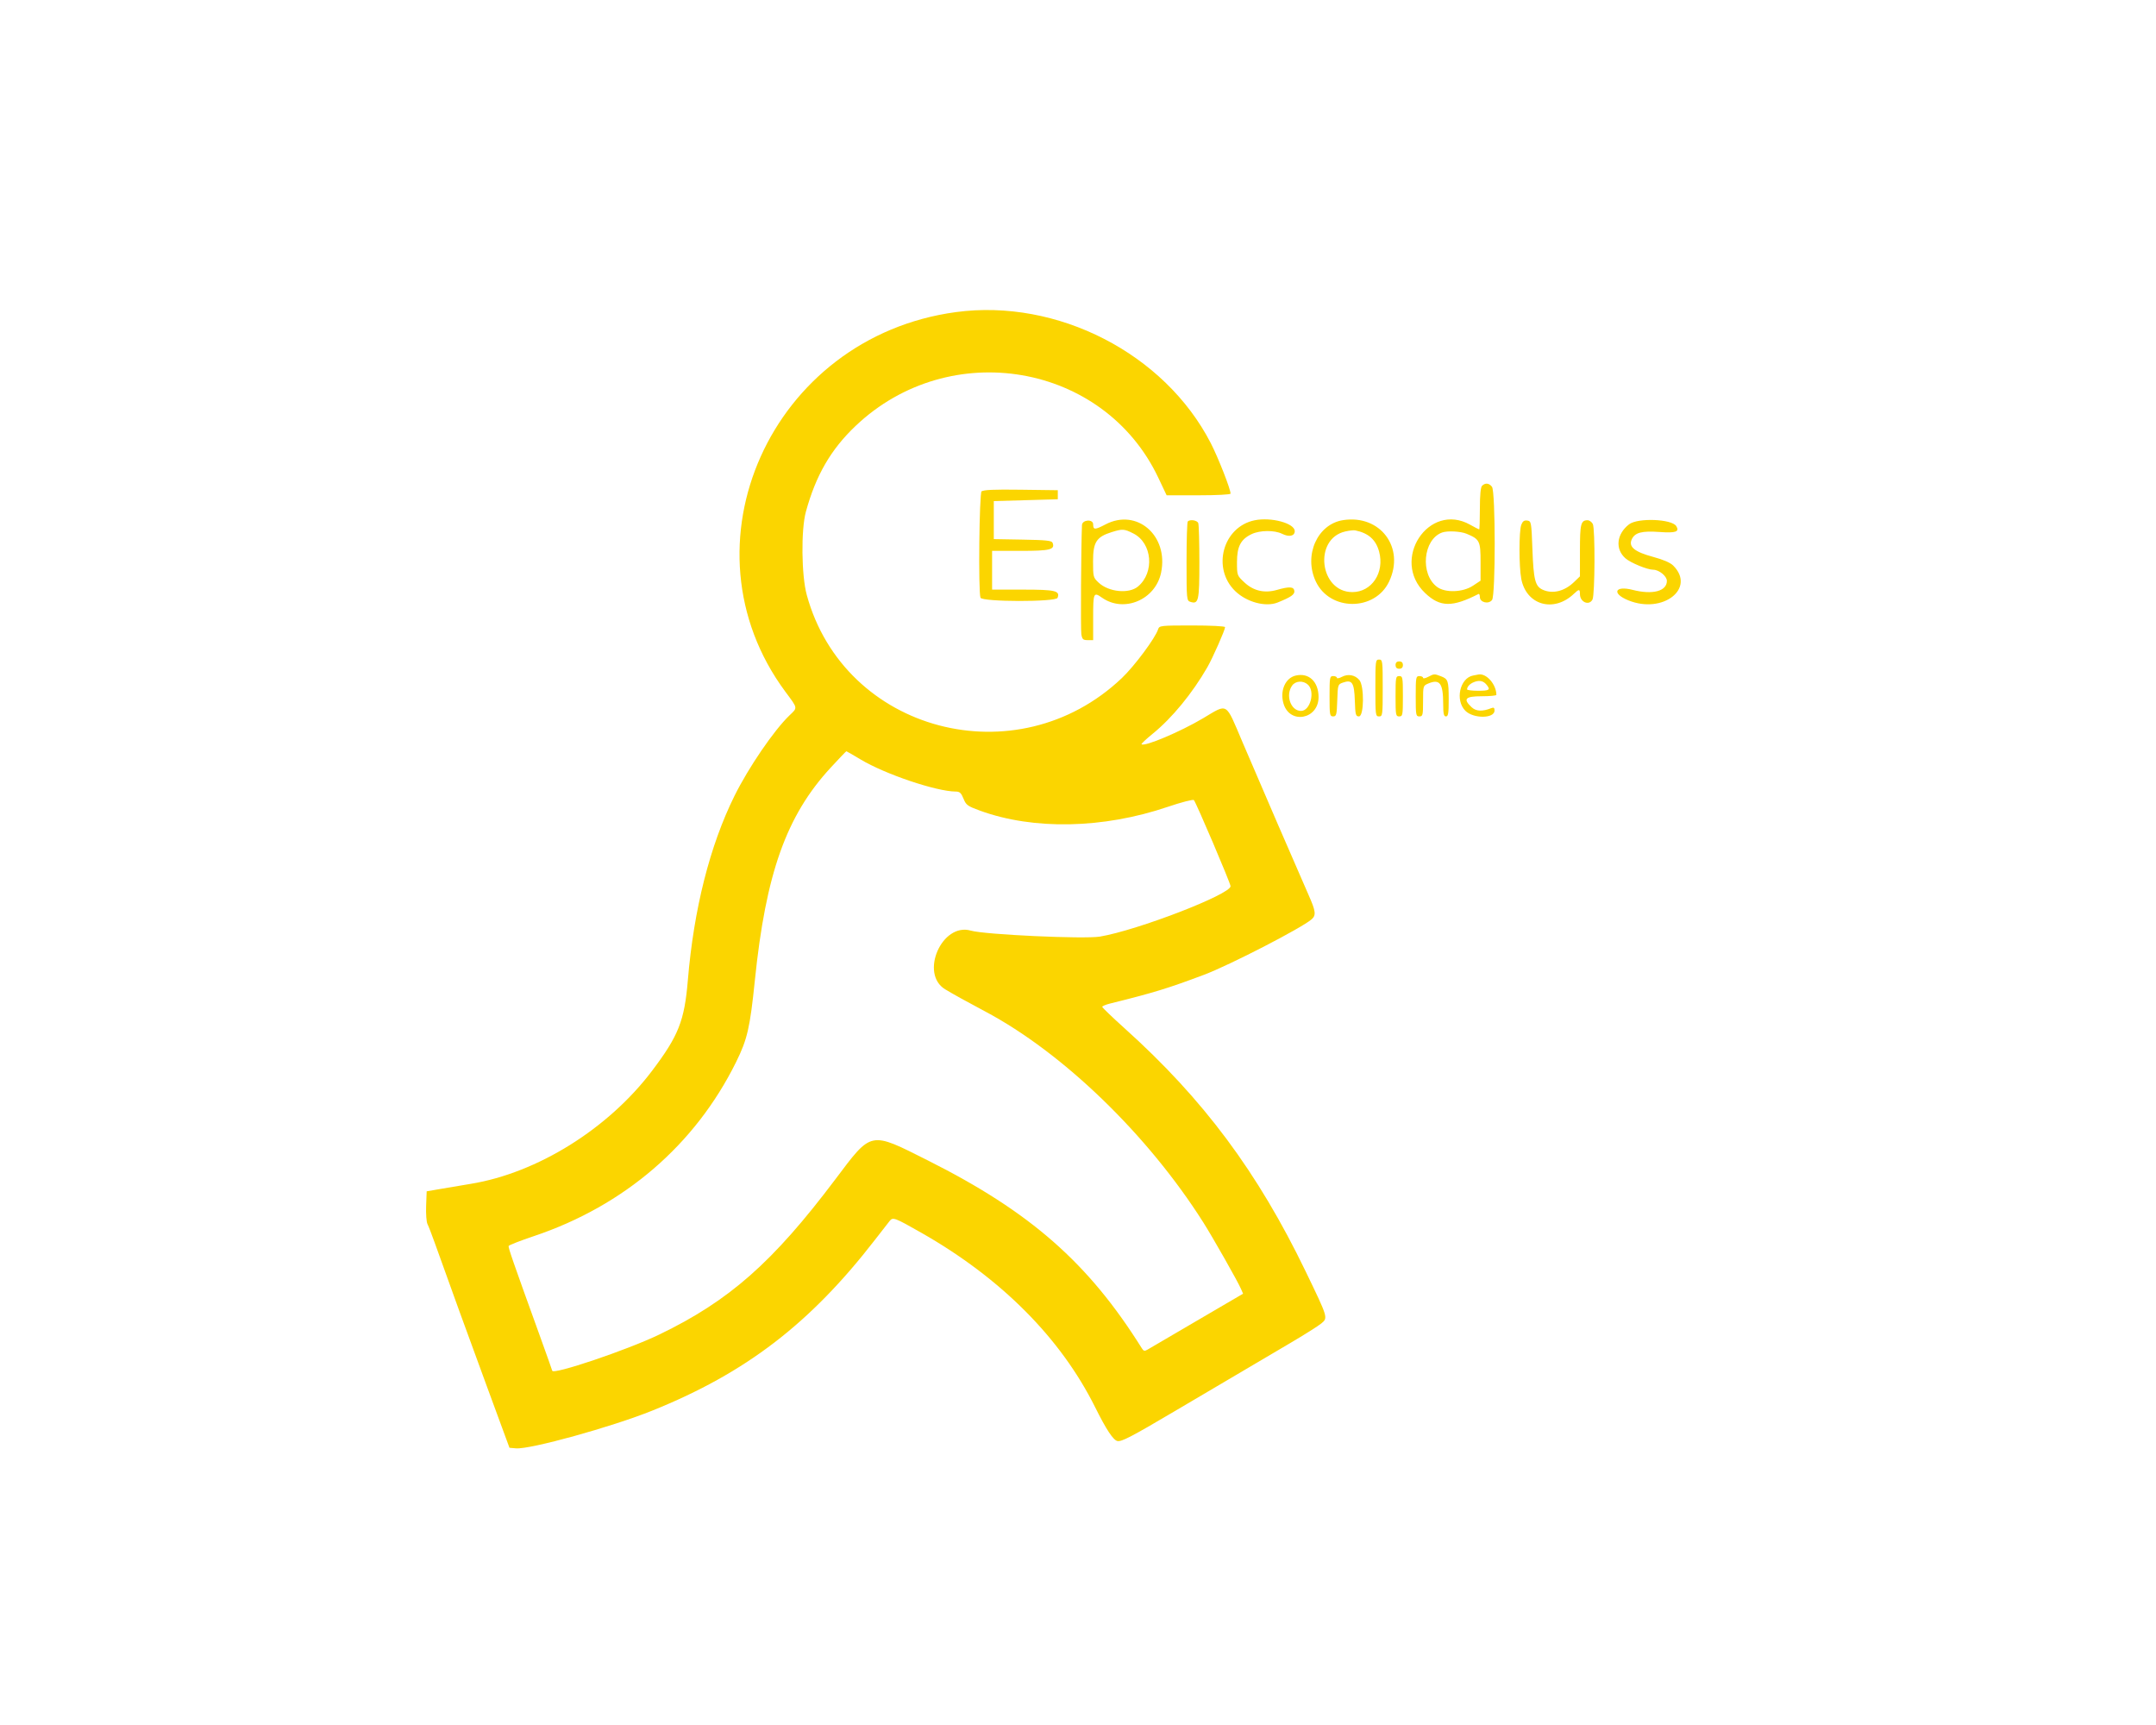 <?xml version="1.0" encoding="utf-8"?>
<!-- Generator: Adobe Illustrator 28.0.0, SVG Export Plug-In . SVG Version: 6.00 Build 0)  -->
<svg version="1.1" id="Layer_1" xmlns="http://www.w3.org/2000/svg" xmlns:xlink="http://www.w3.org/1999/xlink" x="0px" y="0px"
	 viewBox="0 0 1280 1024" style="enable-background:new 0 0 1280 1024;" xml:space="preserve">
<style type="text/css">
	.st0{fill-rule:evenodd;clip-rule:evenodd;fill:#FBD500;}
</style>
<g>
	<path class="st0" d="M567.53,185.27C457.7,200.09,402.04,324,466.29,410.65c7.48,10.08,7.34,9.3,2.42,14.02
		c-9.22,8.84-24.36,31.01-32.7,47.87c-14.6,29.53-24.11,67.14-27.64,109.35c-2.01,24.08-5.53,32.99-21.28,53.81
		c-25.98,34.35-67.97,60.54-107.5,67.04c-5.48,0.9-13.63,2.27-18.12,3.05l-8.16,1.41l-0.32,8.62c-0.18,4.74,0.18,9.6,0.8,10.81
		c0.62,1.21,2.52,6.12,4.23,10.91c9.8,27.42,19.11,53.05,31.03,85.44l13.42,36.46l3.88,0.33c8.37,0.71,56.74-12.67,80.84-22.37
		C442.82,815,481,785.72,519.51,735.92c3.84-4.97,7.75-9.98,8.68-11.14c1.94-2.4,2.88-2.04,18.98,7.12
		c47.23,26.9,82.56,62.4,103.02,103.49c6.63,13.33,10.76,19.56,13.26,20.05c2.45,0.47,8.48-2.67,33.93-17.71
		c32.74-19.35,52.16-30.8,68.57-40.43c8.38-4.92,16.7-10.17,18.49-11.66c4.04-3.38,4.1-3.18-9.25-30.83
		c-28.52-59.06-60.71-102.29-107.47-144.33c-7.33-6.59-13.33-12.35-13.33-12.8c0-0.44,2.08-1.32,4.63-1.95
		c25.93-6.43,34.27-8.99,55.78-17.07c15.18-5.7,58.1-27.83,63.94-32.97c2.71-2.38,2.4-4.85-1.78-14.26
		c-5.25-11.82-30.58-70.39-39.36-91.02c-10.22-24.02-8.38-22.92-23.37-14.02c-13.56,8.05-34.86,17.04-36.5,15.4
		c-0.26-0.26,2.74-3.07,6.66-6.26c11.43-9.27,23.51-23.98,32.41-39.45c3.16-5.49,10.52-22.15,10.52-23.8c0-0.56-8.5-0.99-19.52-0.99
		c-18.77,0-19.54,0.09-20.23,2.25c-1.64,5.18-14.03,21.85-21.54,28.98c-62.29,59.17-164.79,32.12-187.06-49.35
		c-3.17-11.59-3.46-38.66-0.53-49.36c5.92-21.63,14.83-37.02,29.54-50.99c55.88-53.08,147.41-37.41,179.7,30.77l4.94,10.43h18.98
		c10.83,0,18.98-0.43,18.98-1c0-2.68-7.31-21.31-11.74-29.93C691.46,209.87,627.8,177.14,567.53,185.27 M879.9,288.36
		c-0.86,0.86-1.31,5.49-1.31,13.61c0,6.76-0.18,12.3-0.41,12.3c-0.22,0-2.67-1.26-5.43-2.81c-24.56-13.73-47.34,20.95-26.67,40.59
		c8.86,8.42,16.08,8.54,31.69,0.56c0.45-0.23,0.82,0.59,0.82,1.83c0,3.21,5.24,4.43,7.24,1.7c2.11-2.89,2.07-64.37-0.05-67.16
		C884.11,286.74,881.76,286.5,879.9,288.36 M582.78,291.42c-1.4,1.4-2.02,59.87-0.67,63.39c0.97,2.53,44.78,2.61,45.75,0.08
		c1.61-4.2-1.27-4.88-20.42-4.88H589v-23h17.15c17.37,0,20.32-0.76,18.76-4.79c-0.5-1.3-3.79-1.65-17.76-1.89l-17.14-0.3v-22.57
		l19-0.54l19-0.54V291l-22.09-0.29c-16.04-0.22-22.15,0.06-23.13,1.03 M656.27,311.33c-6.25,3.28-7.27,3.27-7.27-0.08
		c0-3.24-6.49-2.79-6.64,0.45c-0.54,12.21-0.83,62.01-0.38,64.76c0.51,3.06,1.02,3.54,3.8,3.54H649v-13.61
		c0-14.56,0.25-15.11,5.27-11.58c13.03,9.14,31.73,1.22,35.06-14.86C693.91,317.94,674.93,301.51,656.27,311.33 M744.83,308.86
		c-18.82,3.9-25.53,28.45-11.49,42.03c6.81,6.59,18.13,9.62,25.21,6.76c8.01-3.24,10.2-4.77,9.89-6.93
		c-0.36-2.5-3.01-2.64-10.36-0.53c-7.28,2.09-13.88,0.59-19.2-4.38c-4.47-4.17-4.49-4.22-4.49-12.16c0-9.25,2.25-13.54,8.71-16.6
		c4.92-2.34,13.59-2.41,18.1-0.16c4.12,2.06,7.48,1.34,7.48-1.59C768.66,310.61,754.65,306.82,744.83,308.86 M797.34,308.77
		c-15.27,2.39-23.48,20.92-16.14,36.44c8.38,17.72,35.13,17.72,43.51,0C834.25,325.03,819.44,305.31,797.34,308.77 M705.17,309.54
		c-0.4,0.4-0.73,11.14-0.73,23.87c0,22.37,0.08,23.17,2.23,23.85c4.93,1.57,5.39-0.43,5.39-23.46c0-11.85-0.3-22.32-0.66-23.27
		C710.75,308.83,706.56,308.16,705.17,309.54 M903.17,311.54c-1.4,3.69-1.41,24.68-0.01,32.05c2.97,15.65,19.31,20.3,31.26,8.89
		c3.05-2.91,3.58-2.88,3.58,0.21c0,4.74,5.42,7.08,7.45,3.21c1.47-2.79,1.62-42.18,0.18-44.87c-0.65-1.21-2.04-2.2-3.1-2.2
		c-3.99,0-4.53,2.14-4.53,17.96v15.35l-3.54,3.41c-5.67,5.47-12.74,7.19-18.6,4.51c-4.43-2.02-5.4-5.83-6.07-23.83
		c-0.61-16.44-0.69-16.88-3.08-17.22C904.9,308.76,903.98,309.42,903.17,311.54 M967.18,311.24c-7.48,5.77-8.42,14.7-2.13,20.22
		c3.02,2.65,12.97,6.74,16.4,6.74c3.49,0,8.16,3.8,8.16,6.63c0,6.12-8.49,8.36-20.28,5.34c-10.67-2.74-12.68,2.13-2.57,6.22
		c20.43,8.28,40.2-7.07,26.61-20.66c-1.71-1.71-5.93-3.54-11.86-5.13c-11.02-2.96-14.77-6-12.78-10.37
		c1.88-4.12,5.95-5.2,16.66-4.42c9.51,0.69,11.86-0.15,9.8-3.49C992.57,308.06,972.31,307.28,967.18,311.24 M659.96,315.89
		c-9,2.81-11.02,5.96-11.02,17.18c0,9.44,0.09,9.78,3.36,12.84c5.95,5.56,17.96,6.73,23.3,2.27c9.99-8.34,8.49-25.8-2.7-31.48
		C667.38,313.91,666.49,313.86,659.96,315.89 M798.63,315.5c-18.95,4.39-15.23,35.98,4.24,35.98c11.56,0,19.24-11.61,15.9-24.01
		c-1.91-7.09-6.31-11.01-14.19-12.63C803.68,314.65,801.01,314.95,798.63,315.5 M856.14,316.12c-11.3,4.13-13.16,24.75-2.91,32.33
		c4.82,3.57,15.27,3.21,21.22-0.74l4.55-3.01v-11.17c0-12.36-0.53-13.44-8.28-16.67C867.14,315.37,859.3,314.96,856.14,316.12
		 M816.55,408.41c0,16.14,0.09,16.87,2.18,16.87s2.18-0.73,2.18-16.87c0-16.14-0.09-16.87-2.18-16.87S816.55,392.26,816.55,408.41
		 M828.53,394.8c0,1.45,0.73,2.18,2.18,2.18c1.45,0,2.18-0.73,2.18-2.18c0-1.45-0.73-2.18-2.18-2.18
		C829.25,392.63,828.53,393.35,828.53,394.8 M769.21,401.04c-6.18,1.46-9.46,9.08-7.18,16.69c3.74,12.48,20.79,9.28,20.79-3.91
		C782.81,404.61,777.04,399.19,769.21,401.04 M796.69,401.79c-1.65,0.87-2.99,1.13-2.99,0.56c0-0.56-0.98-1.02-2.18-1.02
		c-2.05,0-2.18,0.73-2.18,11.97c0,11.17,0.14,11.97,2.13,11.97c1.93,0,2.16-0.9,2.45-9.5c0.31-9.31,0.37-9.52,3.37-10.57
		c5.45-1.91,6.7-0.02,7.06,10.66c0.28,8.51,0.52,9.41,2.45,9.41c3.03,0,3.23-18.06,0.23-21.6
		C804.45,400.63,800.31,399.87,796.69,401.79 M847.85,401.82c-1.65,0.86-2.99,1.1-2.99,0.54c0-0.56-0.98-1.02-2.18-1.02
		c-2.05,0-2.18,0.73-2.18,11.97c0,11.25,0.13,11.97,2.18,11.97c2,0,2.18-0.73,2.18-9.12c0-9.06,0.02-9.13,3.18-10.44
		c6.79-2.81,8.75-0.08,8.77,12.21c0.01,5.8,0.36,7.35,1.65,7.35c1.33,0,1.63-1.84,1.62-10.07c-0.02-11.19-0.35-12.15-4.7-13.81
		C851.53,399.94,851.44,399.95,847.85,401.82 M874.55,401.01c-7.89,1.53-10.78,14.72-4.58,20.92c4.8,4.8,17.33,4.69,17.33-0.16
		c0-1.62-0.48-1.98-1.9-1.41c-5.38,2.13-9.07,1.95-11.74-0.56c-5.23-4.92-3.77-6.49,6.03-6.49c4.79,0,8.7-0.37,8.7-0.82
		c-0.05-6.23-5.89-12.91-10.57-12.1C877.35,400.48,875.88,400.75,874.55,401.01 M828.53,413.31c0,11.25,0.13,11.97,2.18,11.97
		c2.05,0,2.18-0.73,2.18-11.97s-0.13-11.97-2.18-11.97C828.66,401.33,828.53,402.06,828.53,413.31 M875.36,404.8
		c-2.59,0.96-4.33,2.73-4.37,4.43c-0.01,0.45,2.92,0.82,6.51,0.82c6.72,0,7.52-0.53,5.17-3.45
		C880.75,404.2,878.47,403.64,875.36,404.8 M767.09,407.02c-4.04,5.76-0.76,15,5.32,15c5.51,0,8.52-11.58,4.06-15.61
		C773.63,403.83,769.12,404.13,767.09,407.02 M493.11,455.76c-26.26,28.47-38.44,62.68-44.96,126.25
		c-2.88,28.08-4.45,34.92-11.13,48.43c-24.25,49.1-66.34,85.33-120.05,103.35c-8.08,2.71-14.83,5.35-15,5.86
		c-0.3,0.91,2.45,8.86,18.2,52.42c4.22,11.67,7.67,21.39,7.68,21.59c0.04,2.75,44.62-12.3,63.64-21.48
		c41.46-20.01,67.29-42.78,104.36-92c21.93-29.11,20.29-28.77,55.21-11.22c60.74,30.53,95.18,60.78,126.87,111.46
		c1.02,1.63,1.63,1.76,3.35,0.74c1.16-0.69,14.4-8.44,29.42-17.22l27.31-15.97l-1.27-2.91c-2-4.58-16.62-30.36-22.33-39.38
		c-32.97-52.07-83.42-100.84-129.69-125.35c-10.45-5.54-18.52-10-23.56-13.04c-15.32-9.22-1.96-39.83,15.21-34.85
		c8.2,2.38,67.32,5.11,76.66,3.54c22.31-3.75,77.54-25.05,77.54-29.91c0-1.72-20.45-49.71-21.78-51.12
		c-0.49-0.52-7.41,1.27-15.49,4.01c-38.35,13.01-79.73,13.85-111.52,2.25c-7.36-2.68-8.25-3.33-9.77-7.13
		c-1.35-3.36-2.23-4.18-4.55-4.19c-11.51-0.04-42-10.32-56.57-19.08c-4.44-2.67-8.22-4.85-8.41-4.85
		C502.3,445.96,498.08,450.37,493.11,455.76"/>
</g>
</svg>
